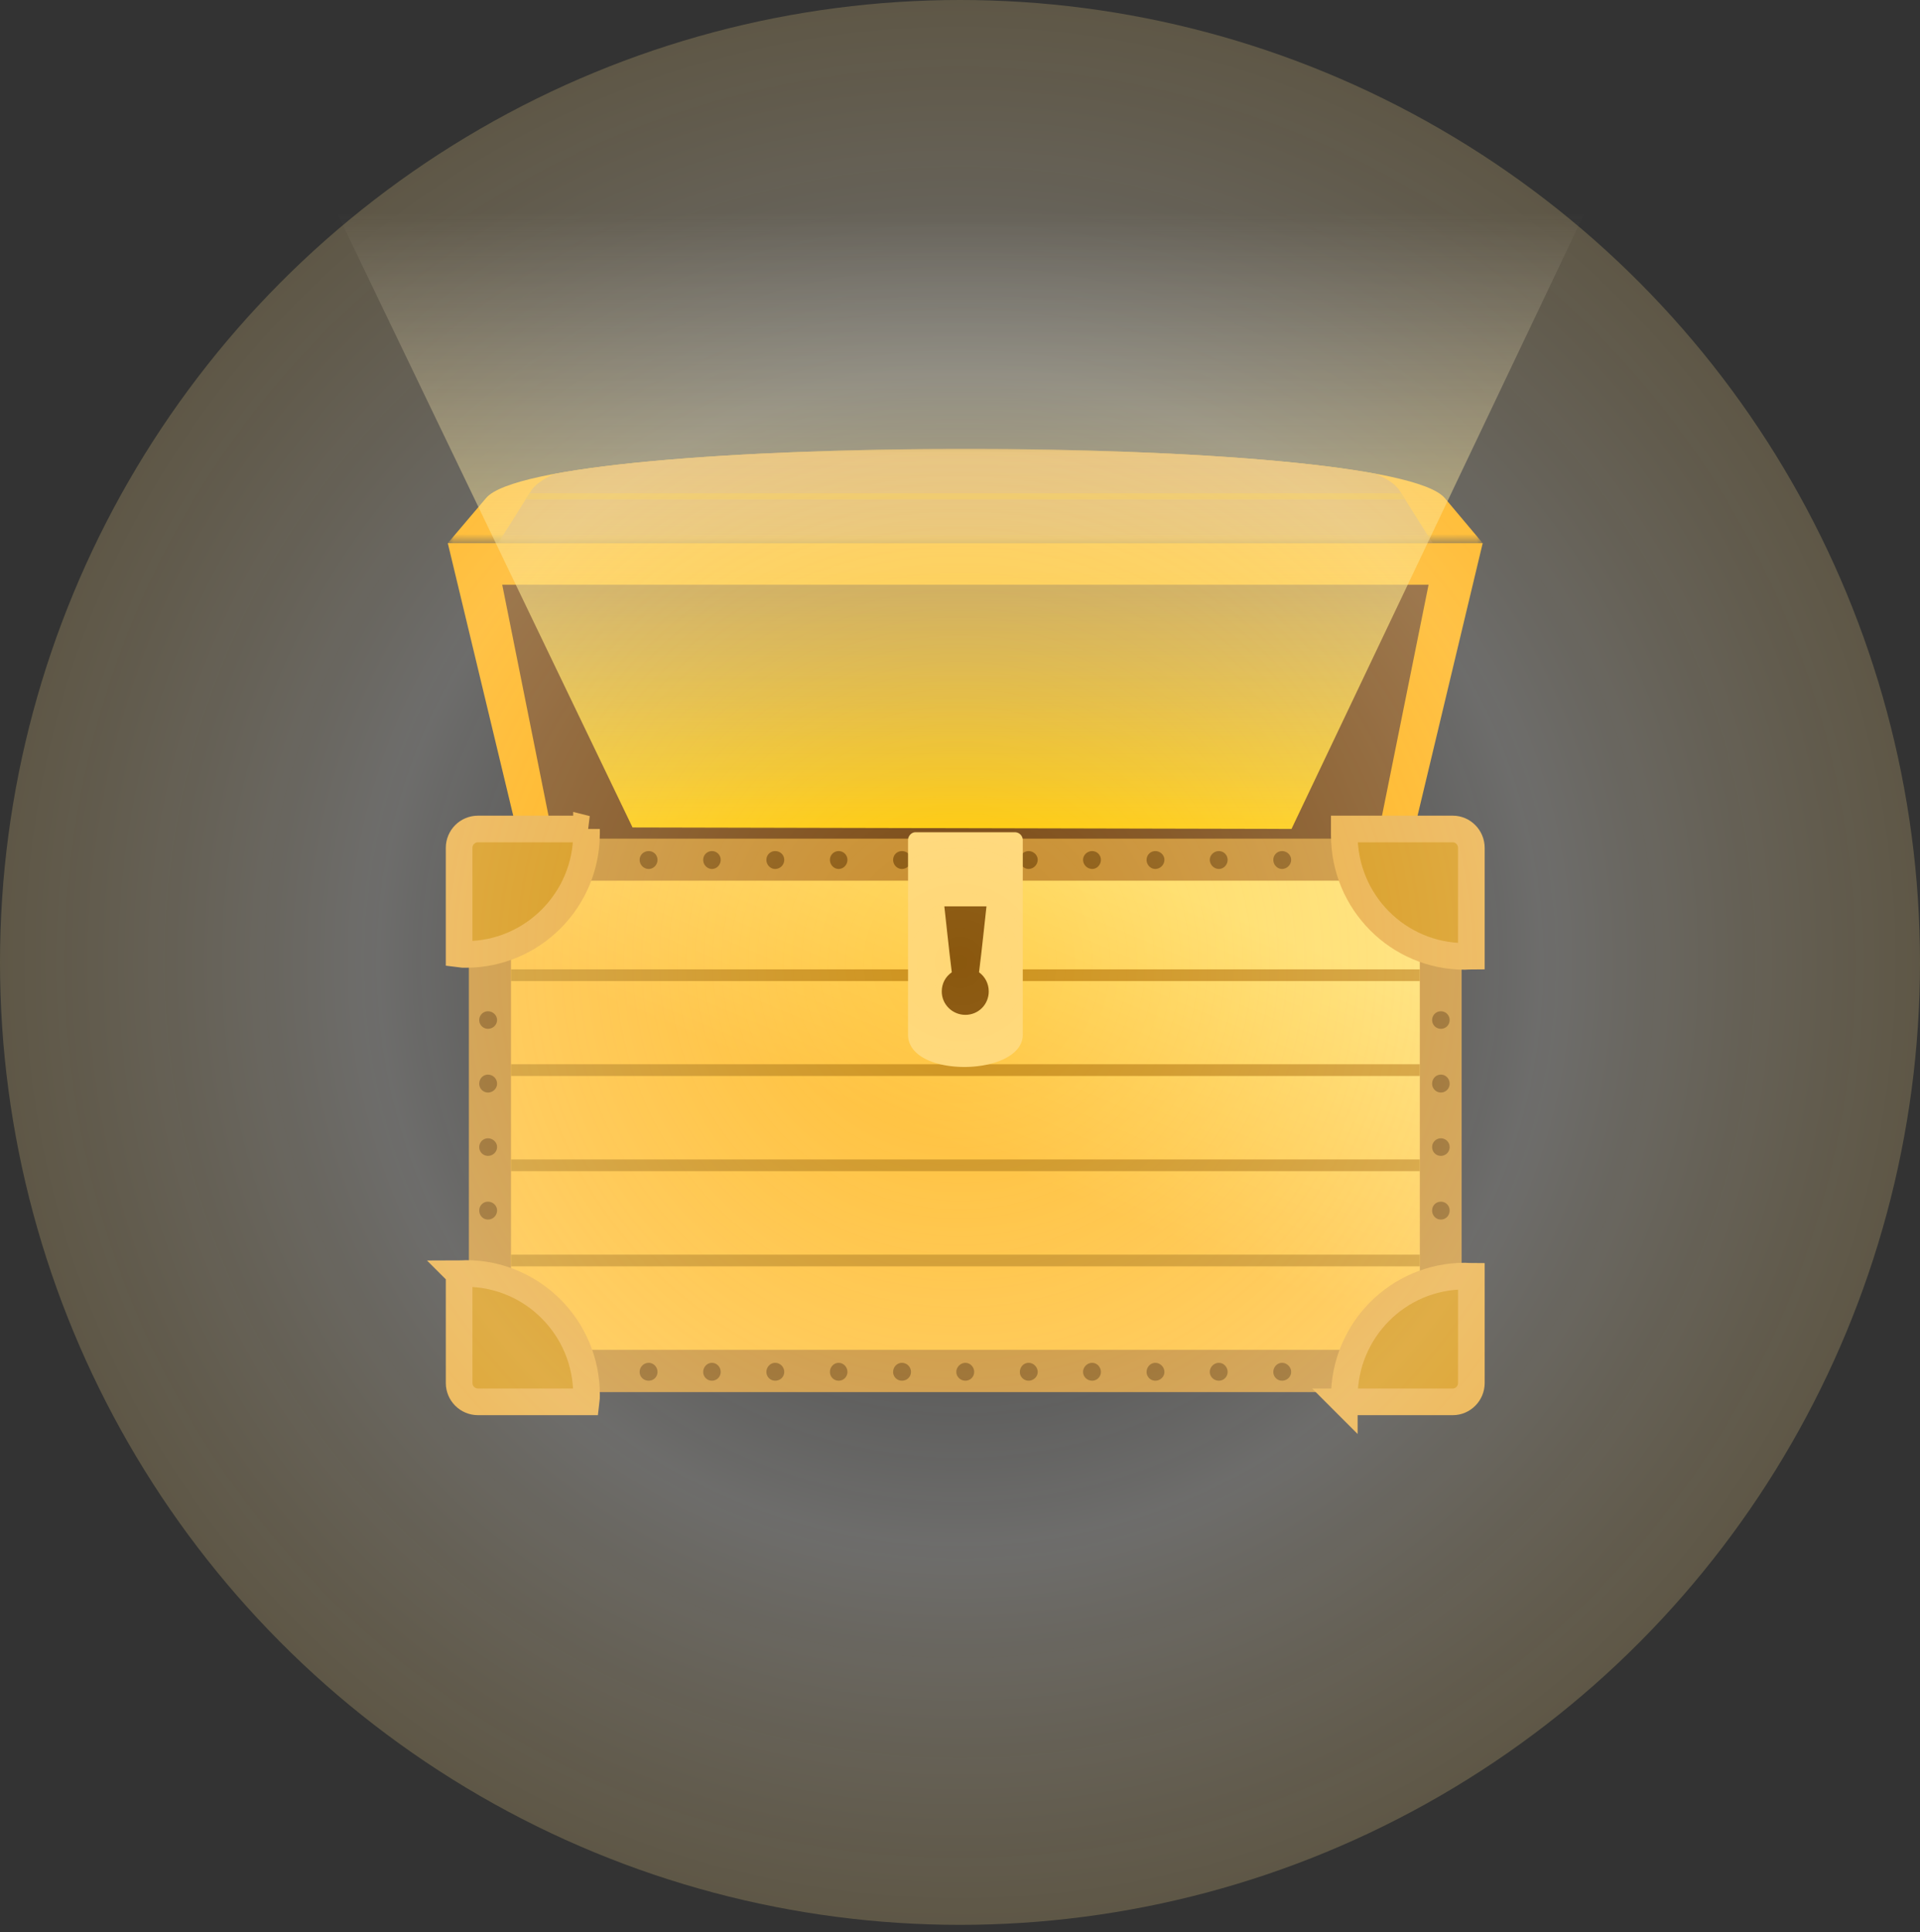 <svg xmlns="http://www.w3.org/2000/svg" xmlns:xlink="http://www.w3.org/1999/xlink" width="167" height="168" viewBox="0 0 167 168">
    <rect x="0" y="0" width="167" height="168" fill="#333333" stroke="none"/>
    <defs>
        <path id="a" d="M0 .094h90.015v8.193H0z"/>
        <path id="c" d="M.006.094H81.31v8.193H.006z"/>
        <linearGradient id="e" x1="100%" x2="63.306%" y1="24.118%" y2="68.804%">
            <stop offset="0%" stop-color="#FFDB5E"/>
            <stop offset="100%" stop-color="#FFBD30"/>
        </linearGradient>
        <linearGradient id="f" x1="50%" x2="50%" y1="11.895%" y2="100%">
            <stop offset="0%" stop-color="#F5F5F5" stop-opacity="0"/>
            <stop offset="100%" stop-color="#FFC800"/>
        </linearGradient>
        <radialGradient id="g" r="63.194%" fx="50%" fy="50%" gradientTransform="matrix(0 .998 -1 0 1 .001)">
            <stop offset="0%" stop-color="#FFF" stop-opacity=".026"/>
            <stop offset="48.007%" stop-color="#FFFDF7" stop-opacity=".286"/>
            <stop offset="100%" stop-color="#FFC645" stop-opacity=".161"/>
        </radialGradient>
    </defs>
    <g fill="none" fill-rule="evenodd">
        <path fill="#FA0" d="M83.999 47.231h-45.05l6.174 25.705h77.695l6.146-25.705z"/>
        <path fill="#75420A" d="M119.802 72.936H48.11l-4.426-22.088h80.571z"/>
        <g transform="translate(38.949 38.944)">
            <mask id="b" fill="#fff">
                <use xlink:href="#a"/>
            </mask>
            <path fill="#FA0" d="M3.327 4.368C2.284 5.61 1.156 6.911 0 8.288h90.015C88.86 6.91 87.76 5.61 86.717 4.367c-4.82-5.7-78.598-5.7-83.39 0" mask="url(#b)"/>
        </g>
        <g transform="translate(43.312 38.944)">
            <mask id="d" fill="#fff">
                <use xlink:href="#c"/>
            </mask>
            <path fill="#CF933A" d="M.006 8.287H81.31a622.286 622.286 0 0 1-2.875-4.547c-.339-.539-1.043-1.032-2.086-1.48C60.815-.629 20.5-.629 4.939 2.26c-1.014.448-1.719.941-2.057 1.48-.903 1.436-1.86 2.962-2.876 4.547" mask="url(#d)"/>
        </g>
        <path fill="#E09F12" d="M122.226 43.432l-.338-.539H46.053l-.339.539z"/>
        <path fill="#C68926" d="M125.525 72.936H42.416c-.901 0-1.635.735-1.635 1.639v44.839c0 .904.734 1.639 1.635 1.639h83.109c.874 0 1.606-.735 1.606-1.639v-44.84c0-.903-.732-1.638-1.606-1.638"/>
        <path fill="url(#e)" d="M5.498 78.436h79.048V37.638H5.498z" transform="translate(38.949 38.944)"/>
        <path fill="#D38D00" d="M116.926 121.9h9.444c.874 0 1.607-.735 1.607-1.639v-9.267c-.169 0-.366-.028-.564-.028-5.807 0-10.487 4.718-10.487 10.539v.395z"/>
        <path stroke="#E8A735" stroke-width="2.317" d="M116.926 121.9h9.444c.874 0 1.607-.735 1.607-1.639v-9.267c-.169 0-.366-.028-.564-.028-5.807 0-10.487 4.718-10.487 10.539v.395z"/>
        <path fill="#D38D00" d="M39.935 110.768v9.493c0 .904.733 1.639 1.636 1.639h9.415c.029-.226.029-.424.029-.622 0-5.82-4.708-10.538-10.488-10.538-.197 0-.394.028-.592.028"/>
        <path stroke="#E8A735" stroke-width="2.317" d="M39.935 110.768v9.493c0 .904.733 1.639 1.636 1.639h9.415c.029-.226.029-.424.029-.622 0-5.82-4.708-10.538-10.488-10.538-.197 0-.394.028-.592.028z"/>
        <path fill="#D38D00" d="M51.015 72.088H41.57c-.903 0-1.636.735-1.636 1.64v9.238c.198.028.395.028.592.028 5.78 0 10.488-4.718 10.488-10.51v-.396z"/>
        <path stroke="#E8A735" stroke-width="2.317" d="M51.015 72.088H41.57c-.903 0-1.636.735-1.636 1.64v9.238c.198.028.395.028.592.028 5.78 0 10.488-4.718 10.488-10.51v-.396z"/>
        <path fill="#D38D00" d="M126.37 72.088h-9.444v.537c0 5.82 4.68 10.54 10.487 10.54.198 0 .395-.03.564-.03v-9.408c0-.904-.733-1.639-1.607-1.639"/>
        <path stroke="#E8A735" stroke-width="2.317" d="M126.37 72.088h-9.444v.537c0 5.82 4.68 10.54 10.487 10.54.198 0 .395-.03.564-.03v-9.408c0-.904-.733-1.639-1.607-1.639z"/>
        <path fill="#CC8F15" d="M44.446 85.312h79.049v-1.018H44.446zM44.446 93.562h79.049v-1.018H44.446zM44.446 101.84h79.049v-1.017H44.446zM44.446 110.118h79.049v-1.017H44.446z"/>
        <path fill="#875307" d="M100.49 74.01c.424 0 .79.339.79.762a.807.807 0 0 1-.79.791c-.422 0-.76-.367-.76-.79 0-.424.338-.763.76-.763M94.993 74.01c.423 0 .761.339.761.762 0 .424-.338.791-.76.791a.808.808 0 0 1-.79-.79c0-.424.367-.763.79-.763M111.514 74.01c.422 0 .789.339.789.762a.808.808 0 0 1-.79.791c-.422 0-.76-.367-.76-.79 0-.424.338-.763.76-.763M89.468 74.01c.423 0 .79.339.79.762a.808.808 0 0 1-.79.791c-.423 0-.761-.367-.761-.79 0-.424.338-.763.761-.763M106.016 74.01c.423 0 .761.339.761.762 0 .424-.338.791-.76.791a.808.808 0 0 1-.79-.79c0-.424.366-.763.79-.763M56.427 74.01c.423 0 .762.339.762.762 0 .424-.339.791-.762.791a.789.789 0 0 1-.789-.79c0-.424.338-.763.79-.763M61.925 74.01c.423 0 .76.339.76.762 0 .424-.337.791-.76.791s-.761-.367-.761-.79c0-.424.338-.763.761-.763M67.422 74.01c.451 0 .79.339.79.762a.789.789 0 0 1-.79.791c-.423 0-.761-.367-.761-.79 0-.424.338-.763.761-.763M72.947 74.01c.423 0 .762.339.762.762 0 .424-.339.791-.762.791-.422 0-.76-.367-.76-.79 0-.424.338-.763.76-.763M83.97 74.01c.423 0 .762.339.762.762 0 .424-.339.791-.762.791a.808.808 0 0 1-.789-.79c0-.424.367-.763.79-.763M78.445 74.01c.451 0 .79.339.79.762a.789.789 0 0 1-.79.791c-.423 0-.761-.367-.761-.79 0-.424.338-.763.761-.763M94.993 118.51c.423 0 .761.367.761.79a.758.758 0 0 1-.76.763c-.423 0-.79-.338-.79-.762s.367-.792.79-.792M89.468 118.51c.423 0 .79.367.79.79 0 .425-.367.763-.79.763a.758.758 0 0 1-.761-.762c0-.424.338-.792.761-.792M100.49 118.51c.424 0 .79.367.79.79 0 .425-.366.763-.79.763a.758.758 0 0 1-.76-.762c0-.424.338-.792.76-.792M106.016 118.51c.423 0 .761.367.761.79a.758.758 0 0 1-.76.763c-.424 0-.79-.338-.79-.762s.366-.792.79-.792M56.427 118.51c.423 0 .762.367.762.79a.759.759 0 0 1-.762.763c-.45 0-.789-.338-.789-.762a.79.79 0 0 1 .79-.792M111.514 118.51c.422 0 .789.367.789.79 0 .425-.367.763-.79.763a.758.758 0 0 1-.76-.762c0-.424.338-.792.76-.792M83.97 118.51c.423 0 .762.367.762.79a.759.759 0 0 1-.762.763c-.422 0-.789-.338-.789-.762s.367-.792.79-.792M61.925 118.51c.423 0 .76.367.76.79a.758.758 0 0 1-.76.763.758.758 0 0 1-.761-.762c0-.424.338-.792.761-.792M67.422 118.51a.79.79 0 0 1 .79.79c0 .425-.339.763-.79.763a.759.759 0 0 1-.761-.762c0-.424.338-.792.761-.792M78.445 118.51a.79.79 0 0 1 .79.79c0 .425-.339.763-.79.763a.759.759 0 0 1-.761-.762c0-.424.338-.792.761-.792M72.947 118.51c.423 0 .762.367.762.79a.759.759 0 0 1-.762.763.758.758 0 0 1-.76-.762c0-.424.338-.792.76-.792M42.444 104.496c.423 0 .79.338.79.762a.789.789 0 0 1-.79.791c-.422 0-.76-.338-.76-.79 0-.425.338-.763.76-.763M42.444 89.465a.759.759 0 0 1-.76-.763c0-.424.338-.763.76-.763.423 0 .79.339.79.763s-.367.763-.79.763M42.444 98.986c.423 0 .79.339.79.763 0 .423-.367.763-.79.763a.759.759 0 0 1-.76-.763c0-.424.338-.763.76-.763M42.444 93.448c.423 0 .79.34.79.792 0 .423-.367.762-.79.762a.758.758 0 0 1-.76-.762c0-.453.338-.792.76-.792M125.327 104.496c.423 0 .761.338.761.762 0 .453-.338.791-.76.791-.424 0-.762-.338-.762-.79 0-.425.338-.763.761-.763M125.327 89.465a.759.759 0 0 1-.76-.763c0-.424.337-.763.76-.763s.761.339.761.763a.759.759 0 0 1-.76.763M125.327 98.986c.423 0 .761.339.761.763a.76.76 0 0 1-.76.763.759.759 0 0 1-.762-.763c0-.424.338-.763.761-.763M125.327 93.448c.423 0 .761.34.761.792a.758.758 0 0 1-.76.762.758.758 0 0 1-.762-.762c0-.453.338-.792.761-.792"/>
        <path fill="#FFD672" d="M88.284 72.37h-8.655c-.338 0-.648.312-.648.68v16.923c0 3.842 9.98 3.645 9.98 0V73.05a.687.687 0 0 0-.677-.678"/>
        <path fill="#875307" d="M82.786 84.548c-.535.368-.873.961-.873 1.668 0 1.13.93 2.034 2.057 2.034 1.129 0 2.03-.905 2.03-2.034 0-.707-.338-1.3-.845-1.668l.197-1.638c.113-1.102.282-2.43.451-4.097h-3.665c.17 1.667.338 2.995.451 4.097l.197 1.638z"/>
        <path fill="url(#f)" d="M29.16 60.615L0 0h115.392L86.476 60.743z" transform="translate(25.858 11.339)"/>
        <g fill="url(#g)">
            <ellipse cx="83.5" cy="83.69" rx="83.5" ry="83.69"/>
        </g>
    </g>
</svg>
